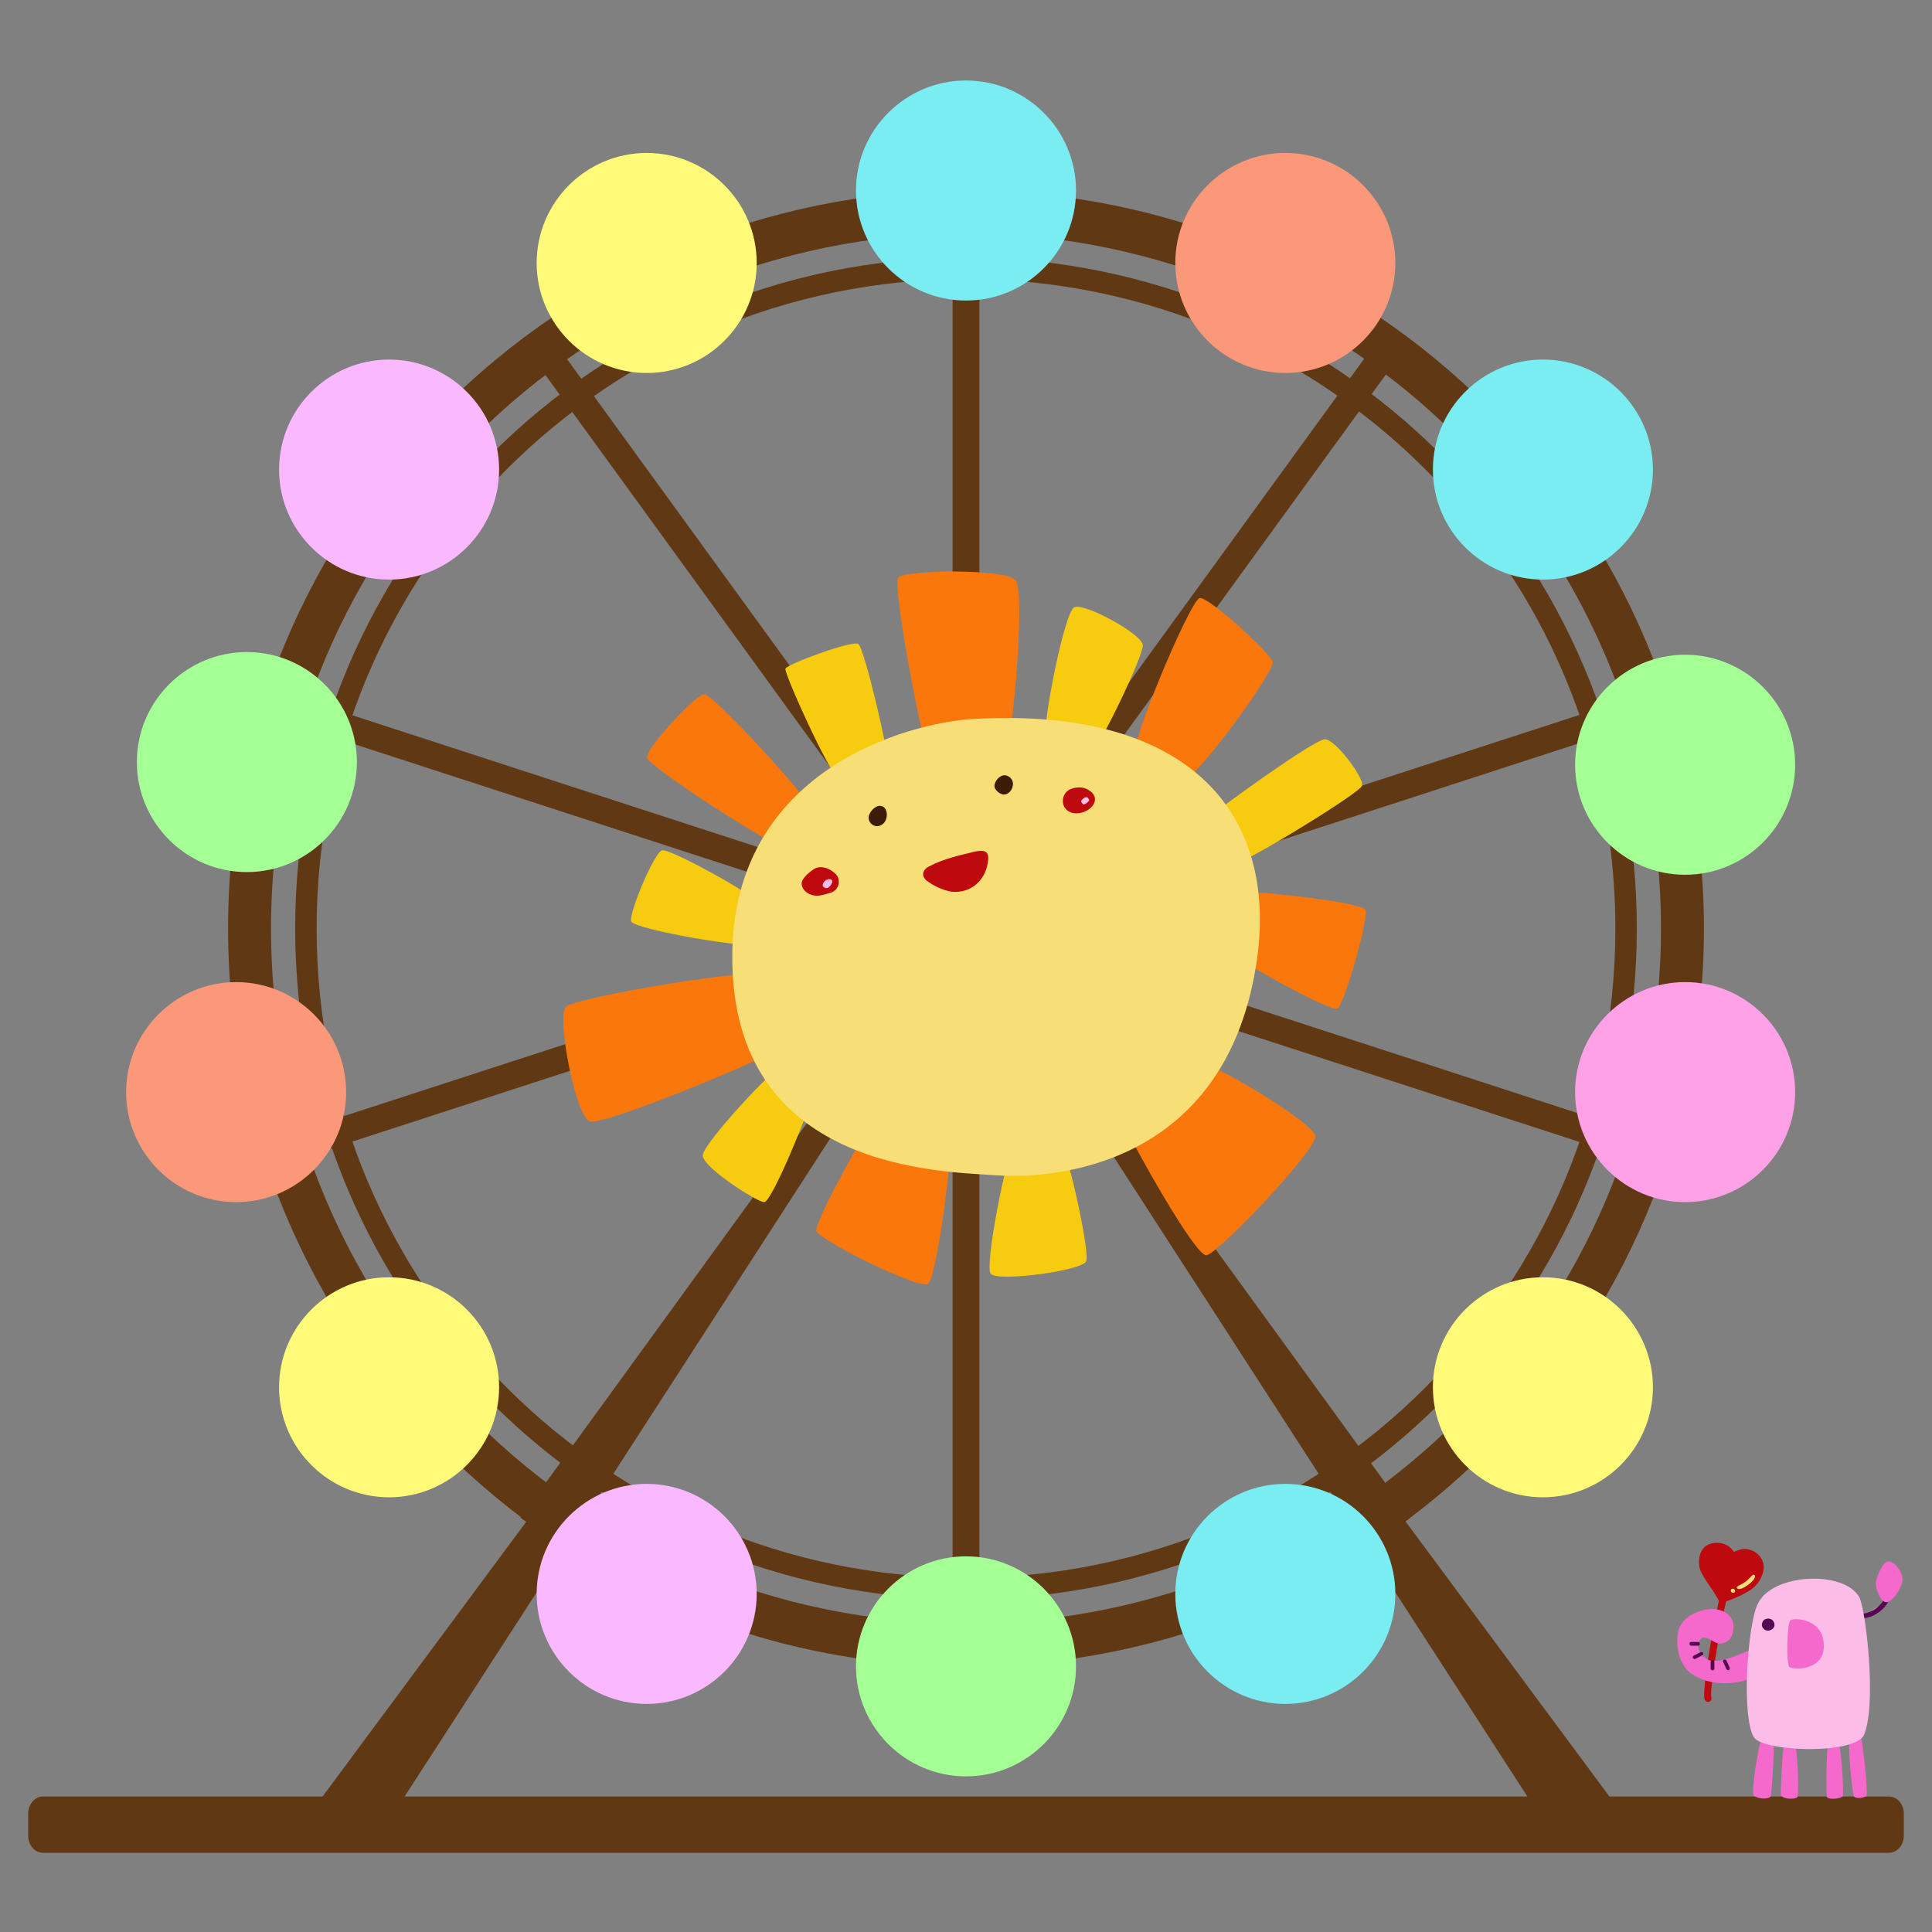 <?xml version="1.0" encoding="utf-8"?>
<!-- Generator: Adobe Illustrator 24.2.0, SVG Export Plug-In . SVG Version: 6.00 Build 0)  -->
<svg version="1.1" xmlns="http://www.w3.org/2000/svg" xmlns:xlink="http://www.w3.org/1999/xlink" x="0px" y="0px"
	 viewBox="0 0 720 720" style="enable-background:new 0 0 720 720;" xml:space="preserve">
<rect x="0" y="0" width="720" height="720" fill="#808080" stroke="none"/>
<style type="text/css">
	.st0{fill:#603813;stroke:#603813;stroke-miterlimit:10;}
	.st1{fill:#603813;}
	.st2{fill:none;stroke:#603813;stroke-width:10;stroke-miterlimit:10;}
	.st3{fill:none;stroke:#603813;stroke-width:8;stroke-miterlimit:10;}
	.st4{fill:none;stroke:#603813;stroke-width:16;stroke-miterlimit:10;}
	.st5{fill:#7AEDF2;}
	.st6{fill:#FC987A;}
	.st7{fill:#A4FF94;}
	.st8{fill:#FFA1E7;}
	.st9{fill:#FFFB78;}
	.st10{fill:#FAB8FF;}
	.st11{fill:#FA770C;}
	.st12{fill:#F7CB0F;}
	.st13{fill:#F8DE76;}
	.st14{fill:#3D1C07;}
	.st15{fill:#BE090E;}
	.st16{fill:#FBBDE8;}
	.st17{fill:#F568CC;}
	.st18{fill-rule:evenodd;clip-rule:evenodd;fill:#BE090E;}
	.st19{fill-rule:evenodd;clip-rule:evenodd;fill:#570751;}
	.st20{fill:#FABFE9;}
	.st21{fill:#570751;}
</style>
<g id="base">
	<path class="st0" d="M703.9,670H16.1c-2.8,0-5.1,2.6-5.1,5.9v8.2c0,3.3,2.3,5.9,5.1,5.9h687.8c2.8,0,5.1-2.6,5.1-5.9v-8.2
		C709,672.6,706.7,670,703.9,670z"/>
	<path class="st1" d="M120,669.8L360,346L150.6,669.8H120z"/>
	<path class="st1" d="M600,669.8L360,346l209.4,323.8H600z"/>
</g>
<g id="structure">
	<path class="st2" d="M360,71v275"/>
	<path class="st2" d="M521.6,124L360,346.5"/>
	<path class="st2" d="M621.5,261L360,346"/>
	<path class="st2" d="M621.5,431L360,346"/>
	<path class="st2" d="M521.6,568.5L360,346"/>
	<path class="st2" d="M360,621V346"/>
	<path class="st2" d="M198,568.5L359.6,346"/>
	<path class="st2" d="M98,431l261.5-85"/>
	<path class="st2" d="M98,261l261.5,85"/>
	<path class="st2" d="M198,124l161.6,222.5"/>
	<path class="st3" d="M606,346c0,135.9-110.1,246-246,246S114,481.9,114,346s110.1-246,246-246S606,210.1,606,346z"/>
	<path class="st4" d="M627,346c0,147.5-119.5,267-267,267S93,493.5,93,346S212.5,79,360,79S627,198.5,627,346z"/>
</g>
<g id="circle">
	<path class="st5" d="M360,112c22.6,0,41-18.4,41-41s-18.4-41-41-41s-41,18.4-41,41S337.4,112,360,112z"/>
	<path class="st6" d="M479,139c22.6,0,41-18.4,41-41c0-22.6-18.4-41-41-41s-41,18.4-41,41C438,120.6,456.4,139,479,139z"/>
	<path class="st5" d="M575,216c22.6,0,41-18.4,41-41s-18.4-41-41-41s-41,18.4-41,41S552.4,216,575,216z"/>
	<path class="st7" d="M628,326c22.6,0,41-18.4,41-41s-18.4-41-41-41s-41,18.4-41,41S605.4,326,628,326z"/>
	<path class="st8" d="M628,448c22.6,0,41-18.4,41-41s-18.4-41-41-41s-41,18.4-41,41S605.4,448,628,448z"/>
	<path class="st9" d="M575,558c22.6,0,41-18.4,41-41c0-22.6-18.4-41-41-41s-41,18.4-41,41C534,539.6,552.4,558,575,558z"/>
	<path class="st5" d="M479,635c22.6,0,41-18.4,41-41s-18.4-41-41-41s-41,18.4-41,41S456.4,635,479,635z"/>
	<path class="st7" d="M360,662c22.6,0,41-18.4,41-41s-18.4-41-41-41s-41,18.4-41,41S337.4,662,360,662z"/>
	<path class="st10" d="M241,635c22.6,0,41-18.4,41-41s-18.4-41-41-41s-41,18.4-41,41S218.4,635,241,635z"/>
	<path class="st9" d="M145,558c22.6,0,41-18.4,41-41c0-22.6-18.4-41-41-41s-41,18.4-41,41C104,539.6,122.4,558,145,558z"/>
	<path class="st6" d="M88,448c22.6,0,41-18.4,41-41s-18.4-41-41-41c-22.6,0-41,18.4-41,41S65.4,448,88,448z"/>
	<path class="st7" d="M92,325c22.6,0,41-18.4,41-41s-18.4-41-41-41c-22.6,0-41,18.4-41,41S69.4,325,92,325z"/>
	<path class="st10" d="M145,216c22.6,0,41-18.4,41-41s-18.4-41-41-41s-41,18.4-41,41S122.4,216,145,216z"/>
	<path class="st9" d="M241,139c22.6,0,41-18.4,41-41c0-22.6-18.4-41-41-41s-41,18.4-41,41C200,120.6,218.4,139,241,139z"/>
</g>
<g id="sunny">
	<path class="st11" d="M345.1,277.6c-1.5-1.4-12.6-59.4-10.4-62.3s40.1-3.6,43.8,1c3.7,4.6-1.2,58.3-2.9,59.2
		C374,276.5,347.6,279.9,345.1,277.6z"/>
	<path class="st12" d="M389.7,274.3c-1.3-3.1,6.8-46.2,10.7-48c3.7-1.7,25.4,10,25.5,14.2c0.1,4.2-16.3,38.2-18.7,39.1
		C404.9,280.6,390,275.2,389.7,274.3z"/>
	<path class="st11" d="M423.2,281c-2.7-2.4,20.1-56.7,23.8-58.1c2.9-1.1,26,20.1,27.3,23.7c1.2,3.1-28.6,44-33.2,44
		S424.7,282.4,423.2,281z"/>
	<path class="st12" d="M452.5,303.2c1.8-2,37.3-27.6,41.2-27.7c3.9-0.1,14.7,14.4,13.9,17.3c-0.9,2.9-45.1,29.7-46.7,28.7
		C459.2,320.5,451.6,304.3,452.5,303.2z"/>
	<path class="st11" d="M464.7,332.6c2.9-0.7,42.6,3.6,44.1,6.4s-7.9,35.6-10.4,36.9c-2.5,1.3-36.1-17.5-36.8-18.9
		S463.4,332.9,464.7,332.6z"/>
	<path class="st11" d="M420.7,422.2c0.5,2.6,24.8,46.2,28.9,45.6c4.4-0.6,41.2-39.3,40.6-44.4s-39.8-28.3-43-27.3
		C444.1,397.1,420.5,420.8,420.7,422.2z"/>
	<path class="st12" d="M377.5,427.9c-2.1,1.1-10.7,43.7-8.3,46.8c2.4,3.1,34.3-1.1,35.6-4.7c1.4-3.6-6.9-40.9-8.9-42
		C394,426.8,379.7,426.8,377.5,427.9z"/>
	<path class="st11" d="M325,418.9c-1.7,0.6-21.5,36.6-20.8,39.8c0.7,3.2,38.5,22.2,41.7,19.7c3.2-2.5,9.3-48.9,7.7-51
		C352.1,425.2,327.5,418,325,418.9z"/>
	<path class="st12" d="M291.9,396.7c-2.3,0-30.2,29.6-30,34s20,17.2,22.9,17.3c2.9,0.1,17.9-36.9,17.5-38.7S293.4,396.7,291.9,396.7
		z"/>
	<path class="st11" d="M284.6,363.4c-1.6-3.2-70.1,8.2-73.7,11.8c-3.6,3.6,3.6,40.9,8.9,42.7c5.3,1.8,68.7-24.6,70.5-27.3
		C292.1,387.9,285.5,365,284.6,363.4z"/>
	<path class="st12" d="M283.6,337.3c-0.1-2.4-33.9-21.3-36.9-20.4c-2.9,0.8-12.3,23.3-11.5,26.4c0.8,3.1,45.1,10.6,47.4,8.6
		C285.1,349.9,283.6,337.3,283.6,337.3z"/>
	<path class="st11" d="M301.6,300.9c0.7-2.7-35.9-42.2-39.1-42.2c-3.2,0-21.8,20.2-21.4,23.6c0.4,3.3,48.6,34.5,51.6,33.5
		C295.7,314.7,301.2,302.6,301.6,300.9z"/>
	<path class="st12" d="M330.7,284.1c1-1.8-8.6-42.6-10.8-44.1c-2.2-1.5-26.6,7.5-27.2,9.2c-0.6,1.7,17,40.4,20.1,41.4
		C315.9,291.5,329.2,286.8,330.7,284.1z"/>
	<path class="st13" d="M363.2,267.9c82.5-4.5,113.9,37.5,104.8,92.5c-12.2,74.4-75.4,79.1-96.8,77.6s-98.3-2.1-98.3-81.3
		C272.8,287.4,337.7,269.3,363.2,267.9z"/>
	<path class="st14" d="M330.5,303.7c0,2.3-1.6,4.2-3.7,4.2c-1.6,0-3.1-1.5-3.1-3.1c0-2,2.3-4.5,4.2-4.5
		C329.5,300.4,330.5,301.6,330.5,303.7z"/>
	<path class="st14" d="M377.5,292.2c0,2.1-1.7,4-3.5,3.9c-1.5-0.1-3.4-1.8-3.4-3.1c0-2,2-4.1,3.8-4.1
		C376.1,289,377.6,290.5,377.5,292.2z"/>
	<path class="st15" d="M304.4,333.8c-3.9,0-6.8-3.5-5.2-6c1-1.6,2.6-2.9,4.1-3.9c2.9-1.9,7.1,0.3,8.6,2.4c1.5,2.2,0.5,5.4-2.1,6.3
		C308,333.2,306,333.8,304.4,333.8z"/>
	<path class="st15" d="M401,303.1c-2.4,0-4.4-1.5-4.8-3.6c-0.5-2.3,0.7-4.7,3-5.5c2.5-0.9,5-0.8,7.2,0.9c2,1.5,2.2,3.7,0.6,5.6
		C405.3,302.4,403.1,303.1,401,303.1z"/>
	<path class="st16" d="M309.2,327.6c0.5,0,1,0.5,1,0.9c-0.1,1-1.4,2.7-2.4,2.5c-0.5-0.1-1.2-0.6-1.2-1
		C306.5,329,307.7,327.6,309.2,327.6z"/>
	<path class="st16" d="M405.9,298.2c0,0.5-1.5,1.6-2,1.6c-0.4,0-0.9-0.8-1-1.1c-0.1-0.6,1.3-1.5,1.6-1.6c0.2,0,0.3,0,0.5,0
		s0.3,0.1,0.4,0.2c0.1,0.1,0.2,0.2,0.3,0.4C405.8,297.9,405.9,298,405.9,298.2L405.9,298.2z"/>
	<path class="st15" d="M355.8,332.4c-2.5,0-7-1.6-10.3-4.1c-2.3-1.7-1.8-4.1,0.7-5.4c5.5-2.9,11.6-4.2,17.4-5.6
		c3.9-0.7,5.2,0.2,4.5,4.4C367,328,362.3,332.4,355.8,332.4z"/>
</g>
<g id="elephant">
	<path class="st17" d="M657.7,645.2c-2,1.2-5.2,22.5-4.2,23.8s5.1,1.8,6.4,0.5c0.5-1.8,1.8-23.7,0.8-23.7
		C659.1,645.8,659.1,644.4,657.7,645.2z"/>
	<path class="st17" d="M665.4,647.2c-1,0.5-1.9,20.5-1.7,21.9c0.7,1.2,4.5,1.7,6.1,0.7c0.8-2.4,0-20.8-1.5-22.2
		C667.7,647,666.9,646.4,665.4,647.2z"/>
	<path class="st17" d="M681.6,648.6c-1,1.1-1.1,19.3-0.8,21c0.4,1.3,5.6,0.8,6-0.4c0.3-1.8-0.5-20.1-2.4-21.8
		C683.1,646.5,682.7,647.3,681.6,648.6z"/>
	<path class="st17" d="M689.4,646.1c-1,4.2,0.7,19.4,1.3,23c0.5,1.5,3.7,1,4.9,0.2c0.6-1.7-1.6-22.6-2.5-23.5
		C691.4,644.2,691,645.1,689.4,646.1z"/>
	<path id="_x3C_路徑_x3E_" class="st18" d="M643.8,594.8c0.4-0.5,0.3-1.3-0.2-1.7c-0.5-0.5-1.4-0.4-1.9,0.1
		c-0.2,0.2-0.3,0.4-0.3,0.6c-0.1,0.2-0.1,0.3-0.2,0.5c-0.1,0.4-0.3,0.9-0.4,1.4c-0.3,1.1-0.6,2.7-1,4.5c-0.7,3.6-1.6,8.2-2.4,12.9
		c-0.8,4.7-1.5,9.4-1.9,13c-0.2,1.8-0.3,3.4-0.4,4.6c0,0.6,0,1.1,0,1.6c0,0.2,0,0.4,0.1,0.7c0,0.2,0.1,0.5,0.3,0.7
		c0.4,0.6,1.2,0.7,1.8,0.3c0.5-0.4,0.7-1.1,0.4-1.7c0,0,0-0.1,0-0.2c0-0.3,0-0.7,0-1.3c0-1.1,0.2-2.6,0.4-4.4
		c0.4-3.6,1.1-8.3,1.9-12.9c0.8-4.7,1.6-9.3,2.4-12.8c0.4-1.8,0.7-3.3,1-4.3c0.1-0.5,0.3-1,0.4-1.3
		C643.7,595,643.8,594.9,643.8,594.8z M637.8,632.5C637.8,632.5,637.8,632.5,637.8,632.5C637.8,632.5,637.8,632.5,637.8,632.5z
		 M643.8,594.8C643.8,594.8,643.8,594.8,643.8,594.8C643.8,594.8,643.8,594.8,643.8,594.8z"/>
	<path class="st15" d="M646.1,578.3c1.2-0.1,3.9-2.4,8.1,0.2c2.1,1.5,4.3,4.4,2.3,9c-1,2.3-2.7,4.2-4.9,5.5
		c-4.7,2.8-9.6,4.3-10.7,4.4c-1.4-4-7.1-9.9-7.6-13.6c-0.5-3.1,0.2-8.2,5.6-8.8C644.3,574.6,646.1,578.3,646.1,578.3z"/>
	<path class="st13" d="M653.7,586.9c1,0.6-0.3,2.3-2.2,3.7c-1.6,1.2-3.5,2.1-4.1,1.3c-0.7-0.9,1.2-0.9,3.4-2.7
		C652.6,587.8,653.1,586.5,653.7,586.9z"/>
	<path class="st13" d="M646.5,592.5c0.3,0.5,0,0.9-0.2,1c-0.2,0.2-0.9,0.1-1.1-0.2c-0.2-0.2-0.3-0.9,0.1-1.1
		C645.8,592,646.2,592,646.5,592.5z"/>
	<path class="st17" d="M653.8,614.4c-1.8,0.3-13.1,6.2-17.1,4.2c-3.5-1.7-4.9-5.5-3-7.7c1.9-2.1,5,1.7,7.3,1.6
		c2.4-0.1,4.8-1.5,5-5.8c0.2-4.2-2.8-6.5-6.7-7c-3.9-0.5-10.6,1.7-12.9,5.8c-2.4,4.2-1.5,12.1,1.7,16.1c4.7,5.9,17,7.7,25.7,3.2
		C654.4,618.5,654.6,614.9,653.8,614.4z"/>
	<path class="st19" d="M629.6,612.6c0-0.4,0.3-0.7,0.7-0.7h2.5c0.4,0,0.7,0.3,0.7,0.7c0,0.4-0.3,0.7-0.7,0.7h-2.5
		C629.9,613.3,629.6,613,629.6,612.6z"/>
	<path class="st19" d="M634.7,616c0.2,0.3,0,0.7-0.3,0.9l-2.6,1.3c-0.3,0.2-0.7,0-0.9-0.3c-0.2-0.3,0-0.7,0.3-0.9l2.6-1.3
		C634.2,615.6,634.6,615.7,634.7,616z"/>
	<path class="st19" d="M638.2,618.7c0.4,0,0.7,0.3,0.7,0.7v2.4c0,0.4-0.3,0.7-0.7,0.7s-0.7-0.3-0.7-0.7v-2.4
		C637.5,619,637.8,618.7,638.2,618.7z"/>
	<path class="st19" d="M642.5,618.5c0.3-0.1,0.7,0,0.9,0.3l1.2,2.7c0.1,0.3,0,0.7-0.3,0.9c-0.3,0.1-0.7,0-0.9-0.3l-1.2-2.7
		C642,619,642.1,618.6,642.5,618.5z"/>
	<path class="st20" d="M702.7,596.9c0,0-2.7,4.4-7.9,5.2L702.7,596.9z"/>
	<path class="st19" d="M703.2,596.2c0.4,0.2,0.5,0.8,0.3,1.2l-0.8-0.5c0.8,0.5,0.7,0.5,0.7,0.5v0l0,0l0,0l0,0c0,0,0,0,0,0
		c0,0-0.1,0.1-0.1,0.2c-0.1,0.1-0.2,0.3-0.4,0.6c-0.4,0.5-0.9,1.1-1.6,1.7c-1.4,1.3-3.5,2.7-6.3,3.1c-0.5,0.1-0.9-0.3-1-0.7
		c-0.1-0.5,0.3-0.9,0.7-1c2.4-0.4,4.2-1.6,5.4-2.7c0.6-0.6,1.1-1.1,1.4-1.5c0.2-0.2,0.3-0.4,0.3-0.5c0-0.1,0.1-0.1,0.1-0.1
		c0,0,0,0,0,0l0,0C702.2,596.1,702.8,595.9,703.2,596.2z"/>
	<path class="st16" d="M654.9,598.1c5-11.9,32.6-13.1,38.1-2.7c2.6,6.1,6.5,41.3,1.4,51.7c-5.4,7-37.7,5.5-40.8,0.3
		C648.9,639.5,651.3,605.9,654.9,598.1z"/>
	<path class="st17" d="M703.6,581.9c2.2-0.3,5.4,3.6,5.4,6.7c0,3-3.5,8.1-5.8,8.5c-2.4,0.3-4.5-5.5-4.1-7.6
		C699.5,587.3,701.5,582.2,703.6,581.9z"/>
	<path class="st21" d="M659,603.2c0.7,0,2.3,0.5,2.3,2.4c0,1.2-1.3,2.1-2.5,2.1c-1.2-0.1-2.2-1-2.2-2.2
		C656.7,604.1,657.5,603.2,659,603.2z"/>
	<path class="st17" d="M667.3,603.8c1.5-1,12.4-0.6,12.4,9.6c0,9.5-11.5,8.8-12.8,7.9C665.6,620.3,665.9,604.7,667.3,603.8z"/>
</g>
</svg>
